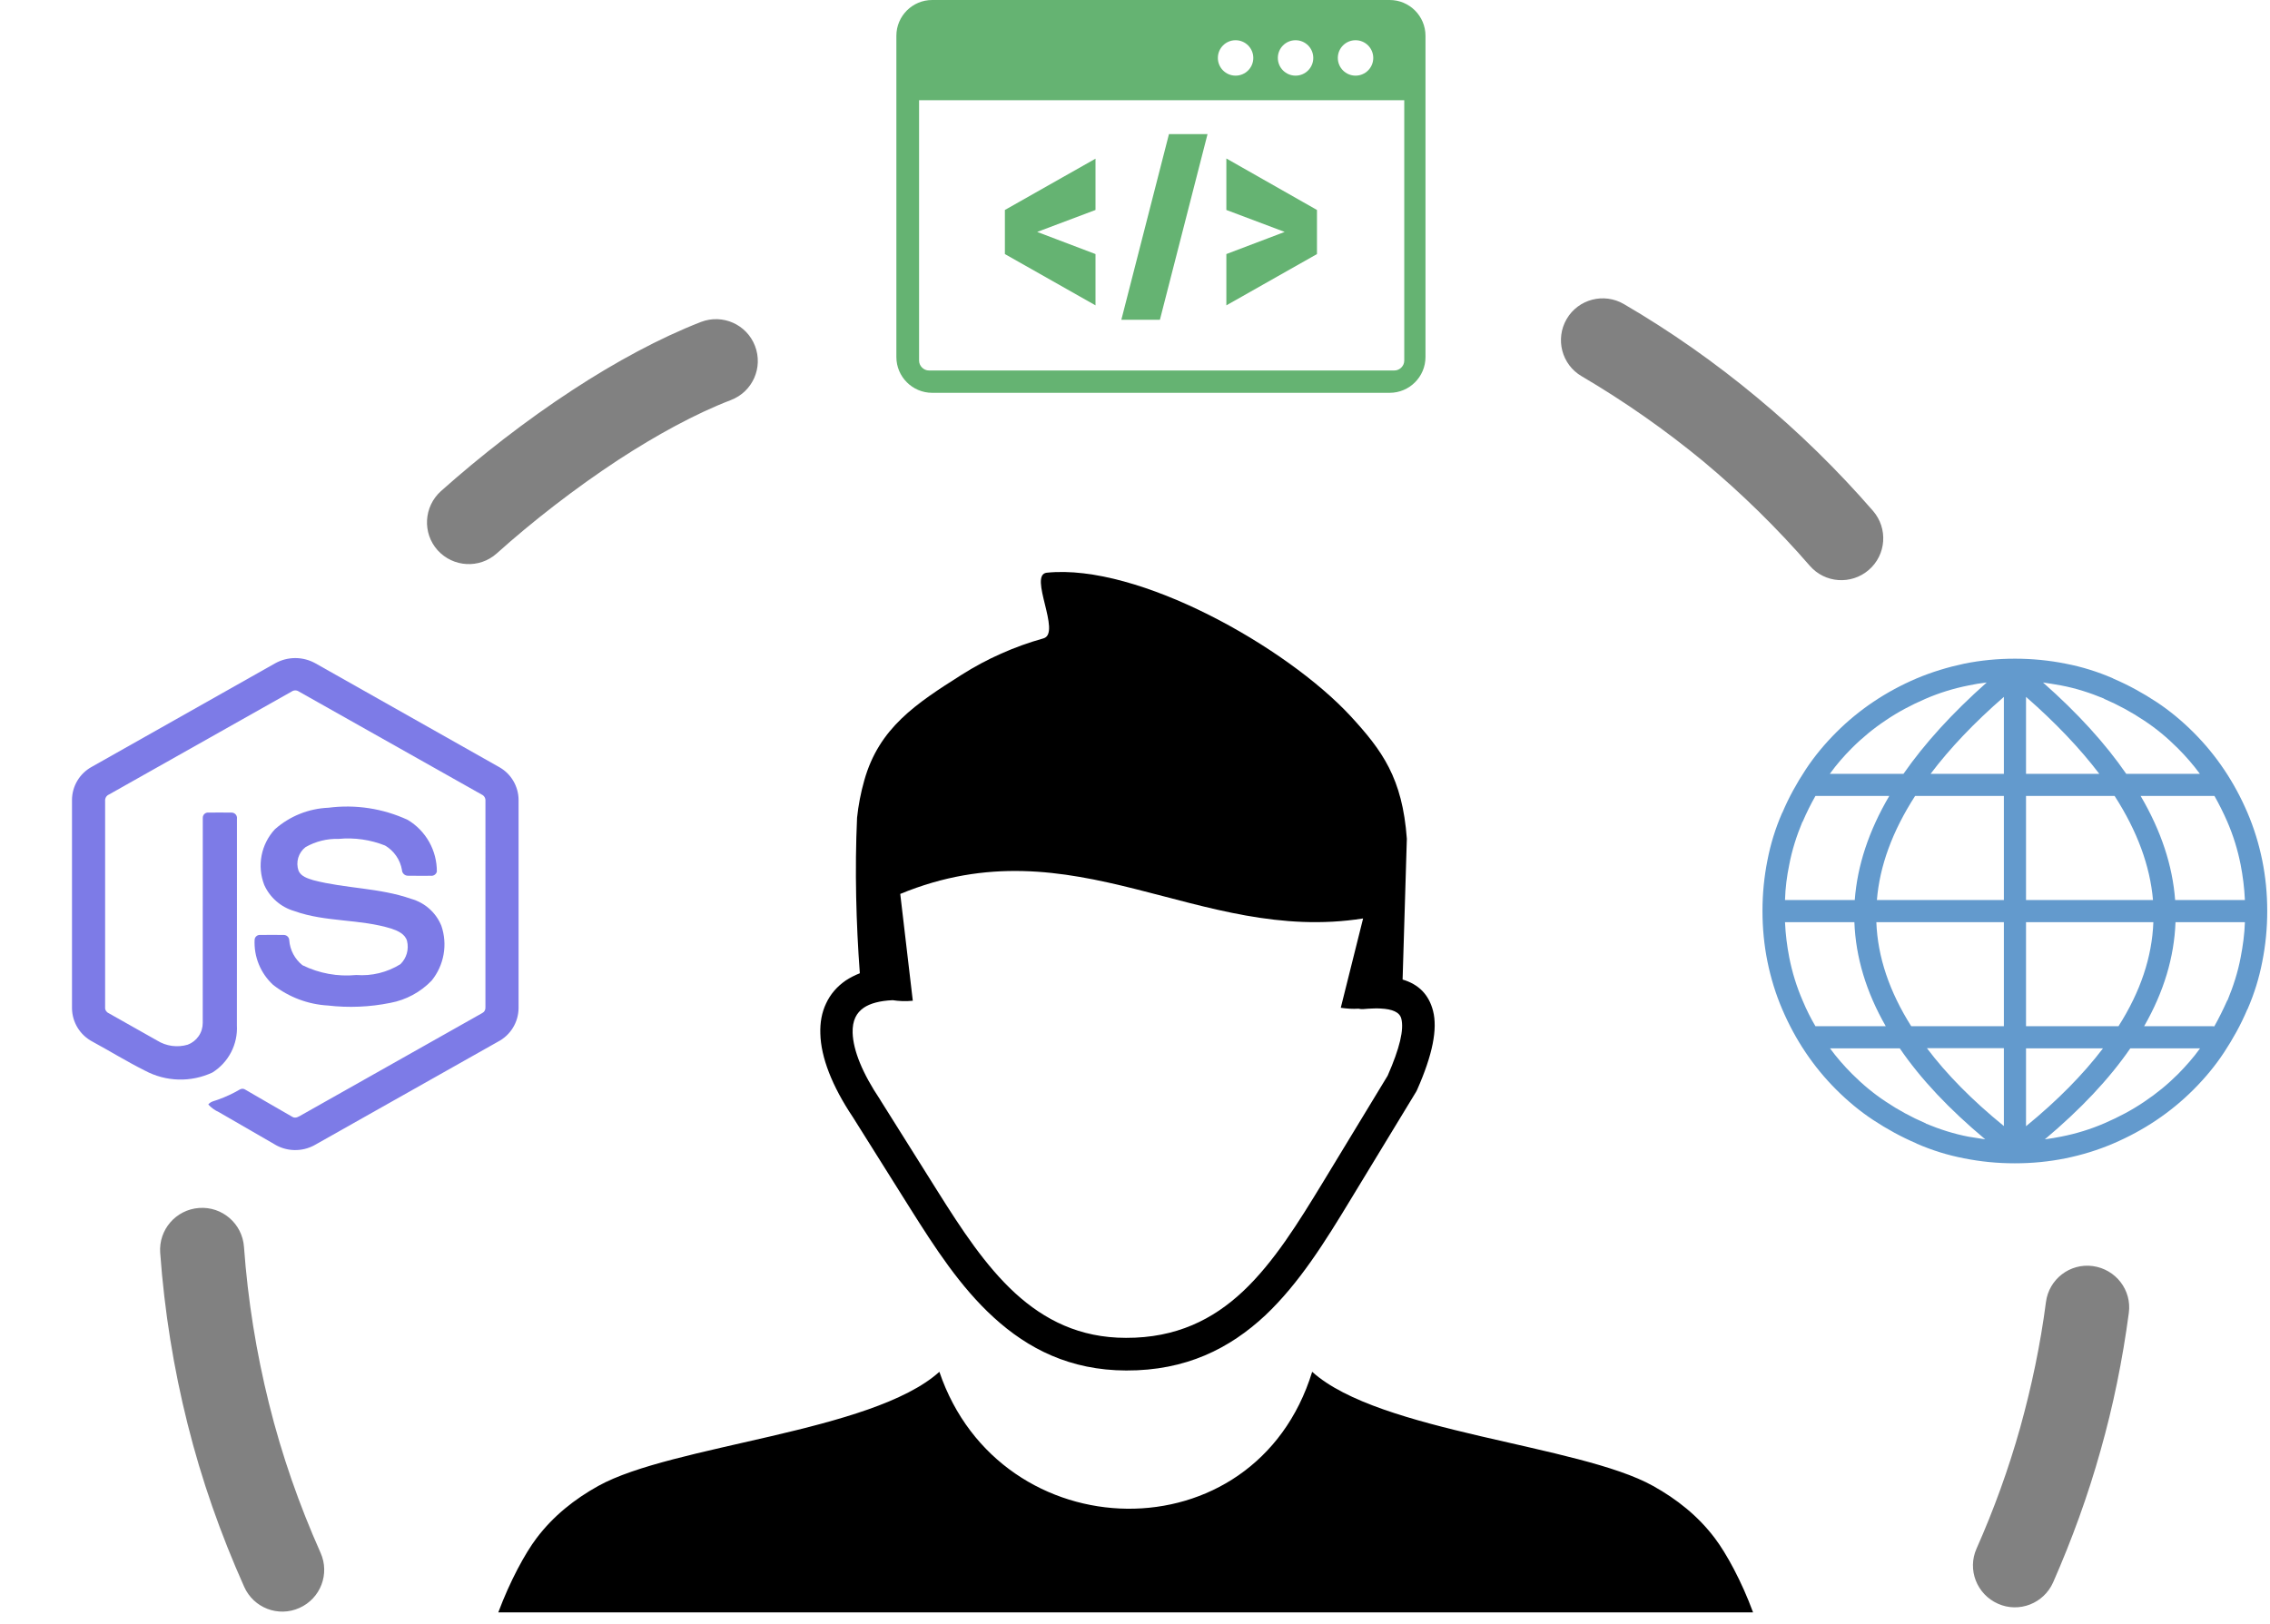 <svg width="123" height="88" viewBox="0 0 123 88" fill="none" xmlns="http://www.w3.org/2000/svg">
<g clip-path="url(#clip0_2_24)">
<path fill-rule="evenodd" clip-rule="evenodd" d="M17.37 84.16C17.88 85.3 17.37 86.64 16.22 87.15C15.08 87.66 13.74 87.15 13.23 86C11.96 83.16 10.92 80.21 10.16 77.16C9.41 74.17 8.91 71.07 8.68 67.9C8.59 66.65 9.53 65.56 10.79 65.47C12.04 65.38 13.13 66.32 13.22 67.58C13.43 70.48 13.89 73.31 14.57 76.05C15.27 78.88 16.22 81.58 17.37 84.16ZM26.91 30C25.98 30.83 24.55 30.75 23.71 29.82C22.88 28.89 22.96 27.46 23.89 26.62C26.01 24.73 28.49 22.79 31.05 21.12C33.35 19.62 35.72 18.33 37.98 17.45C39.15 17 40.46 17.58 40.91 18.75C41.36 19.92 40.78 21.23 39.61 21.68C37.66 22.43 35.57 23.58 33.51 24.92C31.15 26.47 28.85 28.26 26.91 30ZM85.7 20.39C84.62 19.76 84.26 18.37 84.89 17.29C85.52 16.21 86.91 15.85 87.99 16.48C90.53 17.96 92.94 19.66 95.19 21.53C97.46 23.41 99.57 25.48 101.49 27.69C102.31 28.64 102.21 30.07 101.26 30.89C100.31 31.71 98.88 31.61 98.06 30.66C96.29 28.62 94.36 26.73 92.3 25.01C90.24 23.31 88.03 21.76 85.7 20.39ZM110.86 70.57C111.02 69.33 112.16 68.45 113.4 68.62C114.64 68.79 115.52 69.92 115.35 71.16C115.01 73.72 114.5 76.21 113.82 78.61C113.13 81.08 112.26 83.46 111.25 85.76C110.74 86.91 109.4 87.43 108.26 86.92C107.11 86.41 106.59 85.07 107.1 83.93C108.04 81.81 108.83 79.63 109.46 77.39C110.08 75.16 110.56 72.88 110.86 70.57Z" fill="#818181"/>
<path fill-rule="evenodd" clip-rule="evenodd" d="M50.9 74.35C54.2 84.07 68 84.419 71.1 74.35C74.75 77.639 85.56 78.29 89.58 80.54C90.85 81.249 92 82.15 92.92 83.37C93.54 84.189 94.37 85.7 94.99 87.389H27C27.63 85.7 28.45 84.189 29.07 83.37C29.99 82.15 31.14 81.249 32.41 80.54C36.44 78.299 47.25 77.639 50.9 74.35ZM48.37 54.209C47.68 54.239 47.15 54.38 46.8 54.62C46.6 54.76 46.45 54.929 46.35 55.139C46.24 55.37 46.19 55.65 46.2 55.98C46.23 56.929 46.73 58.169 47.69 59.599L47.7 59.62L50.82 64.59C52.07 66.579 53.39 68.609 55.02 70.1C56.59 71.529 58.49 72.51 61.01 72.51C63.74 72.519 65.73 71.51 67.35 69.99C69.03 68.409 70.36 66.249 71.67 64.1L75.19 58.3C75.85 56.8 76.08 55.8 75.93 55.209C75.84 54.859 75.45 54.69 74.8 54.66C74.66 54.65 74.52 54.65 74.37 54.66C74.21 54.66 74.05 54.679 73.88 54.69C73.79 54.7 73.7 54.69 73.61 54.669C73.3 54.69 72.97 54.669 72.65 54.62L73.86 49.779C64.92 51.19 58.23 44.55 48.78 48.45L49.46 54.239C49.06 54.279 48.7 54.26 48.37 54.209ZM76 53.09C76.87 53.349 77.42 53.9 77.65 54.789C77.9 55.77 77.63 57.16 76.79 59.059C76.77 59.09 76.76 59.13 76.74 59.16L73.18 65.019C71.81 67.279 70.41 69.54 68.56 71.29C66.63 73.09 64.26 74.29 61.02 74.279C57.99 74.269 55.71 73.109 53.84 71.4C52.03 69.749 50.65 67.609 49.34 65.529L46.22 60.559C45.08 58.859 44.48 57.3 44.45 56.02C44.43 55.419 44.53 54.87 44.76 54.389C44.99 53.889 45.35 53.469 45.83 53.139C46.06 52.989 46.31 52.859 46.59 52.749C46.39 50.059 46.31 47.16 46.44 44.319C46.51 43.65 46.64 42.969 46.83 42.3C47.63 39.45 49.63 38.139 52.11 36.569C53.48 35.7 54.97 35.039 56.54 34.599C57.53 34.319 55.7 31.149 56.72 31.04C61.68 30.529 69.7 35.059 73.17 38.8C74.9 40.679 75.99 42.169 76.23 45.459L76 53.09Z" fill="black"/>
<path fill-rule="evenodd" clip-rule="evenodd" d="M50.51 0H75.3C76.37 0 77.24 0.87 77.24 1.94V19.35C77.24 20.42 76.37 21.29 75.3 21.29H50.51C49.44 21.29 48.57 20.42 48.57 19.35V1.94C48.57 0.87 49.44 0 50.51 0ZM76.09 5.43H49.8V19.54C49.8 19.69 49.86 19.82 49.96 19.92C50.06 20.02 50.19 20.08 50.34 20.08H75.55C75.7 20.08 75.83 20.02 75.93 19.92C76.03 19.82 76.09 19.69 76.09 19.54V5.43ZM73.45 2.18C73.98 2.18 74.41 2.61 74.41 3.14C74.41 3.67 73.98 4.1 73.45 4.1C72.92 4.1 72.49 3.67 72.49 3.14C72.49 2.61 72.92 2.18 73.45 2.18ZM66.95 2.18C67.48 2.18 67.91 2.61 67.91 3.14C67.91 3.67 67.48 4.1 66.95 4.1C66.42 4.1 65.99 3.67 65.99 3.14C65.99 2.61 66.42 2.18 66.95 2.18ZM70.2 2.18C70.73 2.18 71.16 2.61 71.16 3.14C71.16 3.67 70.73 4.1 70.2 4.1C69.67 4.1 69.24 3.67 69.24 3.14C69.24 2.61 69.67 2.18 70.2 2.18ZM59.36 11.38L56.2 12.57L59.36 13.77V16.55L54.45 13.77V11.38L59.36 8.6V11.38ZM71.36 11.38V13.77L66.45 16.55V13.77L69.61 12.57L66.45 11.38V8.59L71.36 11.38ZM62.85 17.33H60.76L63.34 7.27H65.43L62.85 17.33Z" fill="#65B372"/>
<path fill-rule="evenodd" clip-rule="evenodd" d="M119.86 55.62C119.9 55.62 119.94 55.62 119.98 55.63C120.23 55.19 120.46 54.72 120.68 54.23C120.69 54.22 120.69 54.21 120.7 54.21C121.01 53.46 121.26 52.69 121.41 51.89C121.53 51.27 121.62 50.63 121.64 49.98H117.88C117.81 51.89 117.24 53.77 116.18 55.62H119.86ZM119.21 56.82H115.43C114.28 58.49 112.73 60.13 110.8 61.75C111.1 61.71 111.41 61.66 111.7 61.6C112.51 61.44 113.29 61.2 114.05 60.87C114.81 60.54 115.53 60.16 116.19 59.71C116.85 59.27 117.46 58.77 118.03 58.2C118.45 57.77 118.86 57.31 119.21 56.82ZM107.57 61.75C105.63 60.13 104.08 58.49 102.94 56.82H99.16C99.52 57.31 99.92 57.77 100.36 58.21C100.93 58.78 101.53 59.28 102.2 59.72C102.86 60.16 103.57 60.55 104.34 60.88C104.35 60.89 104.36 60.89 104.36 60.9C105.11 61.21 105.88 61.46 106.68 61.61C106.97 61.66 107.27 61.7 107.57 61.75ZM98.37 55.62H102.18C101.12 53.77 100.55 51.88 100.48 49.98H96.72C96.75 50.64 96.83 51.27 96.95 51.89C97.11 52.7 97.35 53.48 97.68 54.24C97.88 54.72 98.11 55.18 98.37 55.62ZM96.72 48.78H100.5C100.64 46.91 101.26 45.03 102.37 43.14H98.37C98.12 43.58 97.89 44.04 97.68 44.53C97.67 44.54 97.67 44.55 97.66 44.55C97.35 45.3 97.1 46.07 96.95 46.87C96.82 47.49 96.74 48.12 96.72 48.78ZM99.15 41.94H103.14C104.28 40.3 105.78 38.65 107.65 36.99C107.31 37.03 106.99 37.08 106.67 37.15C105.86 37.31 105.08 37.55 104.32 37.88C103.56 38.21 102.84 38.59 102.18 39.04C101.52 39.48 100.91 39.98 100.34 40.55C99.91 40.98 99.51 41.44 99.15 41.94ZM110.7 36.99C112.58 38.65 114.08 40.3 115.21 41.94H119.2C118.84 41.45 118.44 40.99 118 40.55C117.43 39.98 116.83 39.48 116.16 39.04C115.5 38.6 114.79 38.21 114.02 37.88C114.01 37.87 114 37.87 114 37.86C113.25 37.55 112.48 37.3 111.68 37.15C111.36 37.09 111.03 37.04 110.7 36.99ZM119.99 43.14H115.99C117.1 45.03 117.72 46.91 117.86 48.78H121.64C121.61 48.12 121.53 47.49 121.41 46.87C121.25 46.06 121.01 45.28 120.68 44.52C120.47 44.04 120.24 43.58 119.99 43.14ZM106.43 35.97C107.32 35.79 108.23 35.7 109.18 35.7C110.12 35.7 111.03 35.79 111.93 35.97C112.81 36.14 113.65 36.4 114.48 36.76C114.49 36.76 114.5 36.77 114.51 36.78C115.33 37.13 116.11 37.56 116.84 38.04C117.57 38.52 118.24 39.08 118.86 39.7C119.48 40.32 120.03 40.99 120.52 41.72C121.01 42.45 121.43 43.23 121.78 44.05C122.14 44.89 122.4 45.75 122.58 46.63C122.76 47.52 122.85 48.43 122.85 49.38C122.85 50.32 122.76 51.23 122.58 52.13C122.41 53.01 122.15 53.85 121.79 54.68C121.79 54.69 121.78 54.7 121.77 54.71C121.42 55.54 120.99 56.31 120.51 57.04C120.03 57.77 119.47 58.44 118.85 59.06C118.23 59.68 117.56 60.23 116.83 60.72C116.1 61.21 115.32 61.63 114.5 61.98C113.66 62.34 112.8 62.6 111.92 62.78C111.03 62.96 110.12 63.05 109.17 63.05C108.23 63.05 107.32 62.96 106.42 62.78C105.54 62.61 104.7 62.35 103.87 61.99C103.86 61.99 103.85 61.98 103.84 61.97C103.02 61.62 102.24 61.19 101.51 60.71C100.78 60.23 100.11 59.67 99.49 59.05C98.87 58.43 98.32 57.76 97.83 57.03C97.34 56.3 96.92 55.52 96.57 54.7C96.21 53.86 95.95 53 95.77 52.12C95.59 51.23 95.5 50.32 95.5 49.37C95.5 48.43 95.59 47.52 95.77 46.62C95.94 45.74 96.2 44.9 96.56 44.07C96.56 44.06 96.57 44.05 96.58 44.04C96.93 43.21 97.36 42.44 97.84 41.71C98.32 40.98 98.88 40.31 99.5 39.69C100.12 39.07 100.79 38.52 101.52 38.03C102.25 37.54 103.03 37.12 103.85 36.77C104.68 36.42 105.54 36.16 106.43 35.97ZM109.78 37.77V41.94H113.75C112.7 40.56 111.38 39.17 109.78 37.77ZM109.78 43.14V48.78H116.66C116.5 46.93 115.81 45.05 114.58 43.14H109.78ZM109.78 49.98V55.62H114.79C115.98 53.75 116.61 51.87 116.68 49.98H109.78ZM109.78 56.82V61.04C111.48 59.65 112.87 58.24 113.95 56.82H109.78ZM108.58 61.03V56.81H104.41C105.48 58.23 106.87 59.64 108.58 61.03ZM108.58 55.62V49.98H101.67C101.74 51.87 102.38 53.75 103.56 55.62H108.58ZM108.58 48.78V43.14H103.77C102.54 45.05 101.85 46.93 101.7 48.78H108.58ZM108.58 41.94V37.77C106.97 39.17 105.65 40.56 104.61 41.94H108.58Z" fill="#639ACD"/>
<path d="M19.304 52.844C18.301 52.942 17.291 52.758 16.388 52.313C16.183 52.149 16.014 51.945 15.891 51.713C15.768 51.482 15.694 51.227 15.674 50.966C15.673 50.927 15.665 50.888 15.65 50.852C15.634 50.816 15.612 50.784 15.584 50.757C15.556 50.729 15.522 50.708 15.486 50.694C15.45 50.679 15.411 50.672 15.371 50.673C14.949 50.668 14.527 50.669 14.105 50.673C14.032 50.665 13.958 50.687 13.9 50.734C13.842 50.78 13.805 50.847 13.797 50.921C13.773 51.38 13.85 51.838 14.024 52.263C14.197 52.688 14.463 53.07 14.801 53.381C15.655 54.047 16.691 54.437 17.772 54.498C18.898 54.629 20.038 54.58 21.149 54.355C22.003 54.196 22.785 53.774 23.387 53.149C23.72 52.739 23.943 52.25 24.035 51.73C24.128 51.21 24.086 50.674 23.915 50.175C23.771 49.822 23.549 49.507 23.264 49.254C22.98 49.001 22.641 48.817 22.274 48.715C20.567 48.116 18.722 48.161 16.981 47.706C16.679 47.611 16.31 47.508 16.175 47.188C16.097 46.962 16.092 46.718 16.16 46.49C16.228 46.262 16.366 46.06 16.554 45.914C17.1 45.602 17.723 45.447 18.352 45.467C19.206 45.386 20.067 45.51 20.864 45.826C21.104 45.967 21.31 46.158 21.468 46.387C21.626 46.615 21.733 46.875 21.78 47.149C21.782 47.23 21.815 47.307 21.871 47.365C21.927 47.423 22.003 47.458 22.084 47.463C22.503 47.472 22.922 47.466 23.341 47.466C23.414 47.475 23.487 47.457 23.548 47.416C23.608 47.375 23.652 47.313 23.671 47.243C23.674 46.677 23.53 46.121 23.253 45.628C22.975 45.136 22.574 44.724 22.089 44.435C20.749 43.816 19.261 43.589 17.798 43.778C16.725 43.822 15.701 44.233 14.896 44.944C14.527 45.342 14.277 45.836 14.174 46.369C14.072 46.903 14.121 47.454 14.317 47.961C14.469 48.3 14.693 48.602 14.974 48.847C15.254 49.091 15.584 49.272 15.941 49.376C17.643 49.991 19.509 49.794 21.227 50.337C21.562 50.451 21.952 50.625 22.055 50.997C22.11 51.221 22.106 51.455 22.043 51.676C21.98 51.897 21.86 52.098 21.695 52.259C20.98 52.703 20.143 52.908 19.304 52.844ZM27.062 41.583C23.74 39.704 20.416 37.827 17.091 35.951C16.758 35.765 16.382 35.667 16 35.667C15.617 35.667 15.242 35.765 14.908 35.951C11.597 37.821 8.285 39.691 4.973 41.561C4.651 41.737 4.381 41.995 4.193 42.31C4.004 42.625 3.903 42.984 3.901 43.351V54.65C3.906 55.024 4.012 55.389 4.208 55.707C4.404 56.025 4.683 56.284 5.014 56.457C5.966 56.975 6.89 57.545 7.858 58.029C8.418 58.328 9.038 58.492 9.672 58.51C10.306 58.527 10.935 58.397 11.509 58.129C11.939 57.86 12.289 57.48 12.523 57.029C12.756 56.579 12.864 56.074 12.836 55.568C12.843 51.839 12.837 48.109 12.839 44.38C12.845 44.34 12.843 44.298 12.832 44.258C12.822 44.218 12.803 44.181 12.776 44.149C12.75 44.117 12.718 44.091 12.681 44.073C12.644 44.054 12.604 44.044 12.562 44.042C12.139 44.035 11.715 44.038 11.292 44.041C11.253 44.037 11.213 44.042 11.176 44.055C11.139 44.067 11.105 44.088 11.076 44.115C11.048 44.142 11.025 44.174 11.01 44.211C10.995 44.247 10.987 44.286 10.988 44.325C10.982 48.03 10.989 51.736 10.985 55.442C10.986 55.698 10.909 55.948 10.763 56.158C10.618 56.369 10.412 56.53 10.173 56.62C9.897 56.702 9.607 56.724 9.323 56.686C9.038 56.648 8.764 56.55 8.52 56.399C7.638 55.901 6.757 55.404 5.876 54.906C5.817 54.878 5.769 54.833 5.737 54.777C5.704 54.721 5.69 54.657 5.696 54.592C5.696 50.864 5.696 47.137 5.696 43.409C5.69 43.337 5.707 43.264 5.744 43.202C5.782 43.139 5.838 43.091 5.905 43.062C9.206 41.203 12.506 39.342 15.806 37.479C15.863 37.44 15.931 37.419 16 37.419C16.07 37.419 16.137 37.441 16.194 37.48C19.495 39.34 22.796 41.2 26.096 43.061C26.163 43.09 26.218 43.139 26.256 43.202C26.293 43.264 26.31 43.337 26.304 43.409C26.303 47.136 26.303 50.864 26.303 54.592C26.309 54.656 26.295 54.721 26.263 54.778C26.232 54.835 26.184 54.88 26.126 54.909C22.875 56.747 19.623 58.582 16.37 60.415C16.214 60.501 16.03 60.641 15.849 60.536C14.996 60.053 14.155 59.552 13.306 59.066C13.262 59.032 13.21 59.013 13.155 59.01C13.101 59.006 13.046 59.019 12.999 59.047C12.625 59.266 12.231 59.45 11.823 59.596C11.639 59.67 11.413 59.692 11.286 59.862C11.447 60.038 11.643 60.179 11.861 60.277C12.854 60.852 13.848 61.426 14.842 62C15.171 62.207 15.549 62.322 15.938 62.332C16.326 62.343 16.71 62.25 17.049 62.062C20.361 60.194 23.674 58.326 26.985 56.457C27.316 56.284 27.595 56.025 27.791 55.707C27.987 55.389 28.093 55.024 28.099 54.65V43.351C28.097 42.992 27.999 42.639 27.817 42.329C27.636 42.018 27.375 41.761 27.062 41.583Z" fill="#7D7BE7"/>
</g>
<defs>
<clipPath id="clip0_2_24">
<rect width="122.88" height="87.69" fill="white"/>
</clipPath>
</defs>
</svg>
